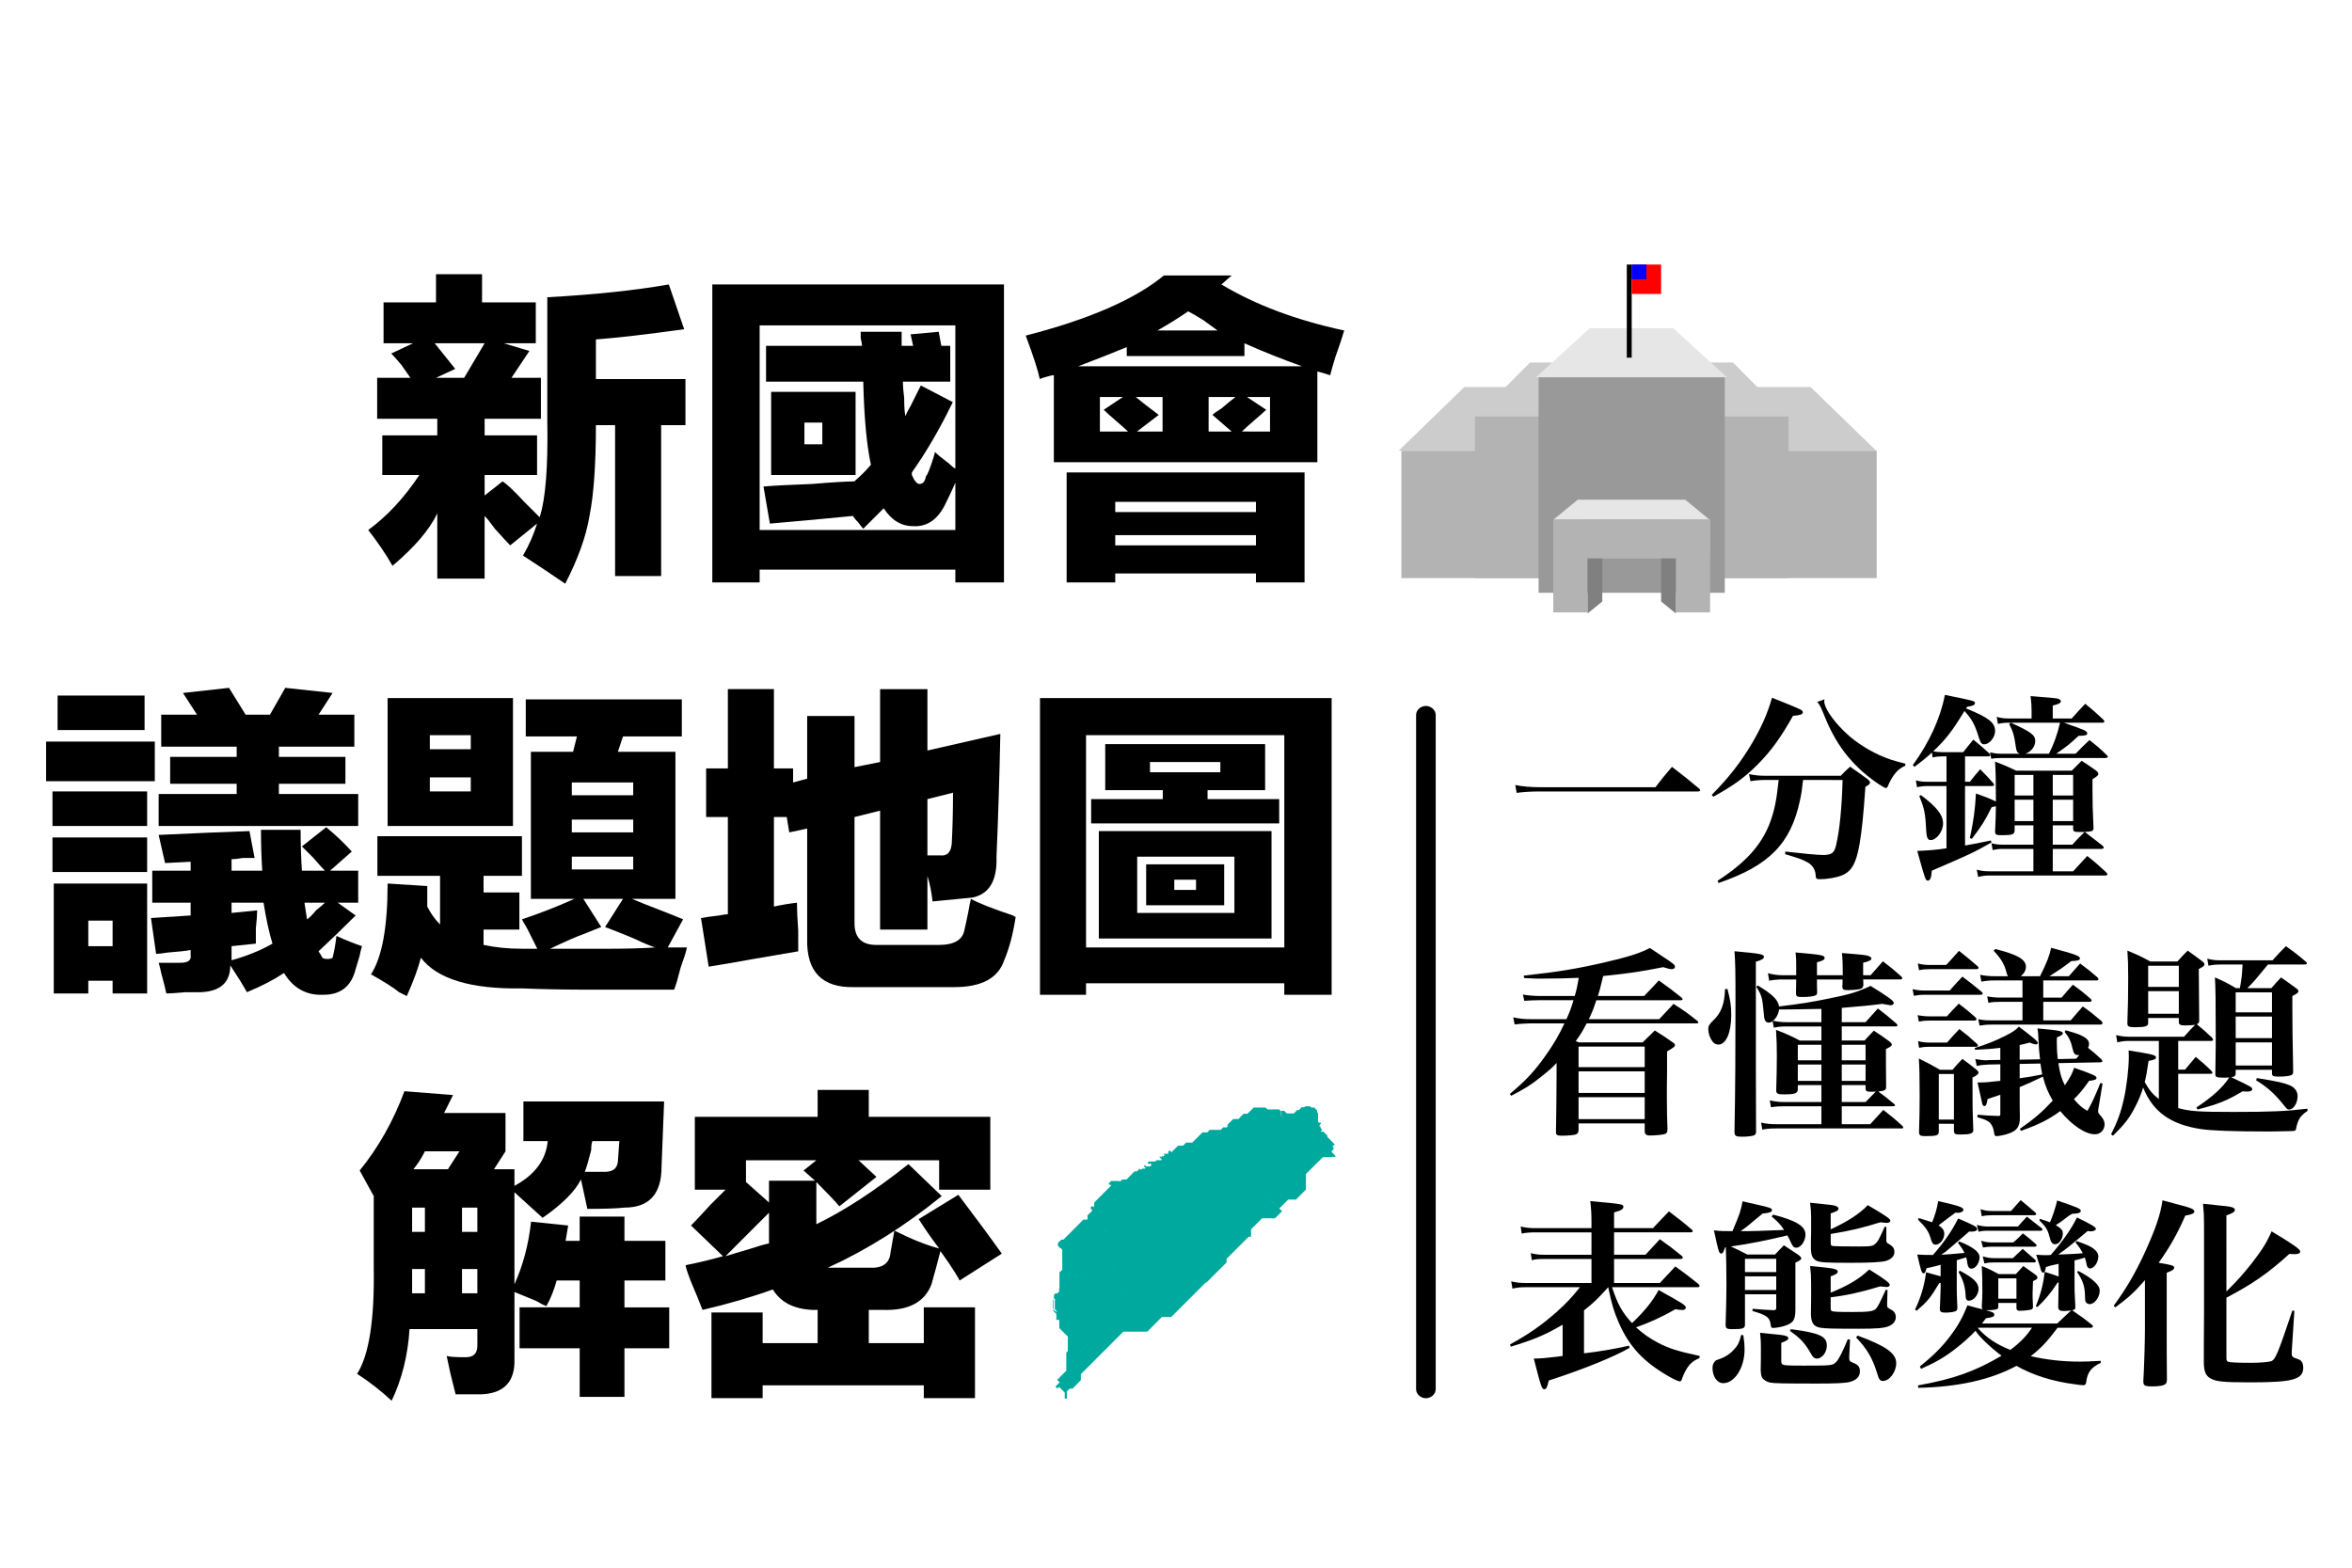 <?xml version="1.0" encoding="utf-8"?>
<!-- Generator: Adobe Illustrator 17.0.0, SVG Export Plug-In . SVG Version: 6.00 Build 0)  -->
<!DOCTYPE svg PUBLIC "-//W3C//DTD SVG 1.1//EN" "http://www.w3.org/Graphics/SVG/1.1/DTD/svg11.dtd">
<svg version="1.1" id="Layer_1" xmlns="http://www.w3.org/2000/svg" xmlns:xlink="http://www.w3.org/1999/xlink" x="0px" y="0px"
	 width="480px" height="320px" viewBox="0 0 480 320" enable-background="new 0 0 480 320" xml:space="preserve">
<g>
	<path d="M136.494,58.063l3.133,9.137c-7.485,1.044-13.489,1.742-18.013,2.088v8.093h18.274v9.398h-4.96v30.804h-9.398V86.778
		h-3.916c0,8.007-0.437,14.187-1.306,18.535c-0.697,4.177-2.349,8.786-4.96,13.836c-2.786-1.917-5.657-3.83-8.615-5.743
		c1.216-2.088,2.174-4.263,2.872-6.526l-5.483,4.438c-0.522-0.522-1.566-1.652-3.132-3.393c-0.873-1.216-1.566-2.088-2.088-2.611
		v12.792h-9.659v-13.314c-1.566,3.308-4.613,6.873-9.137,10.703c-1.395-2.439-3.047-4.87-4.96-7.309
		c3.826-2.782,7.309-6.526,10.442-11.226h-7.571v-8.093h11.226v-3.393h-12.27v-8.354h6.788c-0.351-0.522-0.959-1.391-1.828-2.611
		c-0.873-1.044-1.566-1.827-2.088-2.349l4.437-2.088h-6.004v-8.354h10.703v-5.743h9.398v5.743h10.964v8.354h-6.526l5.221,1.566
		l-3.655,5.482h6.004v8.354H98.903v3.393h10.703v8.093H98.903v4.177l3.655-2.872c0.869,0.522,2.35,1.917,4.438,4.177
		c1.566,1.567,2.611,2.611,3.132,3.133c1.216-3.655,1.738-10.267,1.567-19.84V60.673C121.263,60.151,129.532,59.282,136.494,58.063z
		 M92.898,75.292l-3.916,1.827h5.743l4.177-7.048H88.722L92.898,75.292z"/>
	<path d="M145.37,118.888V58.063h59.52v60.825h-9.921v-2.61h-39.941v2.61H145.37z M187.922,78.686l6.526,3.394
		c-2.611,5.396-5.397,10.18-8.354,14.357v0.522c0.522,1.219,1.044,1.827,1.566,1.827c0.694,0,1.13-0.522,1.305-1.566
		c0.347-0.347,0.869-1.652,1.567-3.916c0.171-0.522,0.261-0.869,0.261-1.045c0.522,0.522,1.476,1.306,2.871,2.35
		c0.522,0.522,0.955,0.873,1.305,1.045V66.416h-39.941v41.769h39.941v-9.659c-0.522,1.22-1.134,2.525-1.827,3.916
		c-1.566,3.484-3.83,5.136-6.787,4.96c-2.439,0-4.438-1.216-6.004-3.655c-1.395,1.395-2.786,2.786-4.177,4.177
		c-0.175-0.171-0.522-0.608-1.045-1.306c-0.522-0.522-0.873-0.954-1.044-1.305c-5.221,0.522-10.879,1.044-16.969,1.566l-1.305-7.57
		c1.913-0.171,5.221-0.347,9.92-0.522c4.177-0.347,7.049-0.522,8.615-0.522c1.215-1.044,2.35-2.174,3.394-3.393
		c-0.873-4.001-1.395-9.659-1.566-16.968h-19.84v-7.31h19.579c0-0.347-0.09-0.868-0.261-1.566c0-0.694,0-1.13,0-1.305h8.354
		c0,0.873,0,1.827,0,2.871h2.35l-0.522-2.35l5.743-0.522l0.522,2.871h1.827v7.31h-9.659c0,0.873,0.086,2.003,0.261,3.393
		c0,1.742,0.086,2.961,0.261,3.655c0.171-0.522,0.522-1.215,1.044-2.088C186.702,81.125,187.399,79.73,187.922,78.686z
		 M157.378,79.991h17.23v16.968h-17.23V79.991z M167.821,86.256h-3.655v4.438h3.655V86.256z"/>
	<path d="M251.357,56.235l-2.088,1.828c6.958,4.176,15.312,7.309,25.061,9.398c-0.35,1.219-0.958,3.047-1.827,5.482
		c-0.522,1.742-0.873,2.962-1.044,3.655c-1.045-0.347-1.917-0.607-2.611-0.783v18.534h-53.777V76.597
		c-0.351,0-0.783,0.09-1.306,0.261c-0.697,0.175-1.219,0.351-1.566,0.522c-0.351-1.737-1.305-4.699-2.871-8.876
		c12.877-3.304,22.275-7.395,28.194-12.27H251.357z M217.681,118.888V96.437h48.556v22.451h-9.92v-1.827h-28.715v1.827H217.681z
		 M253.967,72.681H229.95v-1.827c-2.961,1.22-6.265,2.525-9.92,3.916h45.685c-4.352-1.566-8.268-3.132-11.748-4.699V72.681z
		 M224.468,81.035v7.049h5.743c-0.351-0.347-1.134-1.045-2.35-2.088c-1.219-1.045-2.088-1.827-2.61-2.35l3.916-2.611H224.468z
		 M227.601,102.441v2.088h28.715v-2.088H227.601z M227.601,109.229v2.088h28.715v-2.088H227.601z M236.477,84.69l-4.438,3.394h5.221
		v-7.049h-5.483C232.822,81.908,234.388,83.124,236.477,84.69z M248.485,67.461c-0.698-0.522-1.656-1.216-2.871-2.088
		c-1.395-0.869-2.439-1.476-3.133-1.827c-1.742,1.219-3.83,2.524-6.265,3.916H248.485z M247.441,84.69
		c0.346-0.347,0.954-0.783,1.827-1.305c1.215-1.045,2.174-1.827,2.871-2.35h-5.482v7.049h4.699L247.441,84.69z M259.189,88.084
		v-7.049h-4.699l3.916,2.611c-0.351,0.351-1.134,1.044-2.35,2.088c-1.219,1.044-2.088,1.827-2.61,2.35H259.189z"/>
</g>
<g>
	<path d="M9.405,151.369h22.189v8.093H9.405V151.369z M10.71,161.55h19.318v7.048H10.71V161.55z M10.71,170.948h19.318v7.049H10.71
		V170.948z M10.972,202.796v-22.45h19.057v22.45H22.98v-2.61h-4.96v2.61H10.972z M11.754,141.971h17.751v7.048H11.754V141.971z
		 M18.02,187.916v5.221h4.96v-5.221H18.02z M32.378,170.425c7.309-0.346,13.485-0.607,18.535-0.783l1.044,5.482
		c-0.522,0-1.305,0-2.35,0c-1.044,0.176-1.827,0.262-2.35,0.262v2.348h6.265c-0.175-2.61-0.261-5.392-0.261-8.353h8.092
		c0,2.962,0.086,5.743,0.261,8.353h4.699c-0.522-0.521-1.305-1.391-2.35-2.61c-1.044-1.045-1.827-1.827-2.35-2.35l4.96-3.916
		c1.913,1.566,3.655,3.223,5.221,4.96l-4.438,3.915h5.744v6.526h-4.177l3.655,2.611c-2.786,2.785-5.311,5.22-7.57,7.309
		c0.347,0.522,0.607,0.959,0.783,1.305c0.171,0.171,0.522,0.261,1.045,0.261c0.522,0,0.868-0.089,1.044-0.261
		c0.347-1.391,0.608-2.872,0.783-4.437c1.913,0.872,3.655,1.566,5.221,2.088c-0.175,0.522-0.35,1.219-0.522,2.089
		c-0.351,1.215-0.612,2.088-0.783,2.61c-0.873,3.48-3.047,5.221-6.526,5.221c-3.483,0.171-6.18-1.306-8.093-4.439
		c-2.088,1.391-4.613,2.697-7.57,3.916c-0.873-1.567-2.003-3.394-3.393-5.482c0,3.479-2.003,5.306-6.004,5.482
		c-0.522,0-1.567,0-3.133,0c-1.917,0.171-3.222,0.261-3.916,0.261c-0.175-0.873-0.522-2.264-1.044-4.177
		c-0.175-0.873-0.351-1.566-0.522-2.088c1.737,0,3.218,0,4.438,0c1.566,0,2.26-0.522,2.088-1.567v-1.045
		c-0.873,0.176-2.439,0.351-4.699,0.522c-1.044,0.176-1.827,0.262-2.35,0.262l-1.044-7.309l8.093-0.522v-2.611h-7.832v-6.526h7.832
		v-1.827l-5.221,0.262L32.378,170.425z M34.727,154.501h13.575v-2.088H32.9v-6.526h7.309l-2.872-4.438l9.398-1.045l3.393,5.483h4.96
		l3.132-5.483l9.659,1.045l-2.871,4.438h7.309v6.526H56.917v2.088h13.575v5.483H56.917v2.088h16.185v6.526H32.378v-6.526h15.924
		v-2.088H34.727V154.501z M55.611,192.615c-0.697-2.259-1.305-5.045-1.827-8.354h-6.526v2.089l5.221-0.522
		c0,0.873-0.09,2.088-0.261,3.655c0,1.395,0,2.439,0,3.132l-4.96,0.522v2.61v0.262C50.39,195.14,53.172,194.01,55.611,192.615z
		 M62.137,184.261l0.522,3.394c0.522-0.346,1.13-0.954,1.827-1.827c0.869-0.694,1.476-1.216,1.827-1.567H62.137z"/>
	<path d="M106.516,178.779h-7.832v3.394h7.31v7.57h-7.31v3.134c2.435,0.522,5.046,0.783,7.832,0.783h3.133
		c-0.522-1.045-1.22-2.435-2.088-4.177c-0.522-0.868-0.873-1.476-1.045-1.827c3.655-1.216,7.22-2.61,10.703-4.177h-8.876v-30.021
		h8.615l0.783-3.133H107.3v-7.57h31.848v7.57H127.14l-1.044,3.133h11.747v30.021h-8.876c1.216,0.522,2.957,1.219,5.221,2.088
		c2.26,0.873,4.002,1.567,5.221,2.089l-3.133,5.744c1.391,0,2.696,0,3.916,0c-0.175,0.872-0.612,2.259-1.306,4.176
		c-0.522,2.089-0.958,3.565-1.305,4.439c-7.139,0-12.882,0-17.23,0c-4.874,0-9.488-0.09-13.836-0.262
		c-10.442,0.171-17.319-1.917-20.623-6.265c-0.522,2.088-1.481,4.699-2.872,7.832c-0.351-0.175-0.873-0.437-1.566-0.783
		c-1.045-0.873-2.962-2.089-5.743-3.655c2.26-3.48,3.393-9.659,3.393-18.535l8.093,0.522c0,1.566,0,2.961,0,4.177
		c0.694,1.394,1.566,2.61,2.611,3.655v-9.921H77.018v-8.093h29.499V178.779z M79.106,168.598v-26.105h25.583v26.105H79.106z
		 M87.721,150.064v2.871h8.353v-2.871H87.721z M87.721,161.55h8.353v-2.872h-8.353V161.55z M122.702,189.222
		c-0.873,0.35-2.178,0.872-3.916,1.566c-1.044,0.351-3.222,1.305-6.526,2.872c5.221,0,9.308,0,12.27,0
		c3.304,0,6.351-0.086,9.137-0.261c-0.522-0.171-1.395-0.522-2.611-1.045c-1.395-0.694-3.916-1.738-7.57-3.132l3.655-5.744h-8.093
		L122.702,189.222z M129.228,159.723h-12.531v2.611h12.531V159.723z M116.698,167.293v2.611h12.531v-2.611H116.698z
		 M116.698,177.474h12.531v-2.61h-12.531V177.474z"/>
	<path d="M144.108,166.771v-9.92h4.438v-16.185h9.398v16.185h3.916v2.872l2.872-0.783v-12.791h9.659v10.442l5.221-1.044v-14.88
		h9.659v12.531l14.88-3.393c-0.175,8.704-0.437,17.058-0.783,25.061c0.171,4.874-1.481,7.66-4.96,8.354
		c-1.742,0.175-4.438,0.435-8.093,0.783c-0.175-1.738-0.522-3.48-1.045-5.221v10.964h-9.659v-24.277l-5.221,1.305v21.667
		c0,2.961,1.476,4.439,4.438,4.439h12.791c3.133,0,4.87-1.045,5.221-3.134c0.171-0.692,0.432-1.913,0.783-3.655
		c0.171-1.043,0.347-1.913,0.522-2.61c1.566,0.873,4.438,2.002,8.615,3.394c0.171,0.175,0.347,0.261,0.522,0.261
		c-0.522,3.483-1.305,6.441-2.349,8.876c-1.22,3.655-4.613,5.482-10.181,5.482H174.39c-6.616,0.171-9.834-3.132-9.659-9.921v-22.45
		l-3.655,0.783l-0.522-3.133h-2.611v18.274c1.566-0.347,3.132-0.608,4.699-0.784c0,1.395,0.086,3.308,0.261,5.744
		c0,1.917,0,3.308,0,4.177c-2.088,0.351-5.135,0.873-9.137,1.566c-3.83,0.694-6.877,1.216-9.137,1.567l-1.567-9.919
		c0.869-0.171,2.088-0.347,3.655-0.522c0.868-0.171,1.476-0.262,1.827-0.262v-19.84H144.108z M194.491,161.811l-5.221,1.305v11.486
		h2.611c1.391,0.176,2.174-0.608,2.35-2.348C194.401,169.12,194.491,165.641,194.491,161.811z"/>
	<path d="M212.242,203.058v-60.565h59.52v60.565h-9.659v-2.35h-40.463v2.35H212.242z M221.641,150.064v43.335h40.463v-43.335
		H221.641z M222.685,163.116h14.619v-1.827h-11.747v-9.398h32.631v9.398H246.44v1.827h14.619v4.96h-38.375V163.116z
		 M259.493,169.643v21.928h-35.242v-21.928H259.493z M232.082,174.864v11.486h19.84v-11.486H232.082z M233.91,176.43h15.924v8.354
		H233.91V176.43z M234.693,155.546v2.088h14.358v-2.088H234.693z M239.653,179.562v2.089h4.437v-2.089H239.653z"/>
</g>
<g>
	<path d="M136.578,275.214h-9.137v9.919h-9.137v-9.919h-12.27v-8.354h12.27v-5.482h-4.699c-0.522,1.917-1.219,3.655-2.088,5.22
		c-0.522-0.171-1.219-0.522-2.088-1.043c-0.873-0.347-2.35-0.955-4.438-1.827v13.574c0.171,4.699-2.088,7.134-6.787,7.309
		c-1.219,0-2.962,0-5.221,0c-0.175-0.697-0.522-2.088-1.044-4.177c-0.351-1.566-0.612-2.781-0.783-3.655
		c0.522,0.176,1.827,0.262,3.916,0.262c1.567,0,2.35-0.784,2.35-2.35v-3.394H83.584c-0.351,5.396-1.566,10.267-3.655,14.618
		c-2.264-2.088-4.613-3.915-7.049-5.482c2.435-3.826,3.565-11.05,3.394-21.667v-14.618l-2.872-5.221
		c3.826-4.699,6.873-10.091,9.137-16.185l9.92,0.784l-1.827,3.655h12.53v7.832l-2.349,3.655h4.176v3.393
		c4.177-2.259,6.437-5.306,6.788-9.137h-4.96v-8.092h28.715l-0.522,13.313c0,5.571-2.525,8.354-7.571,8.354
		c-1.566,0.175-4.091,0.261-7.57,0.261l-1.305-6.004c-1.22,2.44-3.83,5.05-7.832,7.831l-5.744-5.22v18.795
		c1.738-3.826,2.872-8.093,3.394-12.791l7.57,0.783l-0.522,3.132h2.872v-4.96h9.137v4.96h8.354v8.093h-8.354v5.482h9.137V275.214z
		 M84.106,246.498v4.96h2.611v-4.96H84.106z M84.106,259.029c0,1.742,0,3.393,0,4.96h2.611v-4.96H84.106z M86.717,235.012
		c-0.698,1.394-1.481,2.61-2.35,3.655h7.048l2.35-3.655H86.717z M97.42,246.498h-3.132v4.96h3.132V246.498z M94.287,259.029v4.96
		h3.132v-4.96H94.287z M120.915,232.923c-0.175,0.351-0.261,0.959-0.261,1.827c-0.522,2.089-0.959,3.569-1.306,4.439h4.177
		c1.737,0,2.611-0.87,2.611-2.611l0.261-3.655H120.915z"/>
	<path d="M166.86,222.481h10.442v5.482h24.8v14.88H191.66v-6.004h-16.446l3.655,3.393l-7.57,6.004
		c-0.873-1.043-2.439-2.696-4.699-4.96v8.614c5.743-2.781,12.008-6.873,18.796-12.269l6.787,6.526
		c-7.485,6.093-15.231,10.964-23.233,14.618c0.522,0,1.044,0,1.566,0h6.788c2.781,0.176,4.263-0.868,4.438-3.132l0.783-4.437
		c3.479,1.742,6.526,2.961,9.137,3.655c-1.567-2.089-2.962-4.088-4.177-6.004l8.093-4.961c3.304,4.353,6.265,8.354,8.875,12.008
		l-8.614,5.483c-0.351-0.694-1.045-1.827-2.088-3.394c-0.873-1.216-1.481-2.089-1.828-2.61c-0.522,2.088-1.134,4.352-1.827,6.787
		c-1.395,3.655-4.699,5.396-9.92,5.221h-2.871v6.787h11.225v-7.309h10.442v18.535h-10.442v-2.611h-32.892v2.611h-10.442v-17.492
		h10.442v6.266h11.225v-6.787h-1.045c-3.83-0.171-6.526-1.567-8.092-4.177c-4.352,1.566-9.137,2.961-14.358,4.177
		c-0.522-1.392-1.306-3.305-2.35-5.744c-0.873-2.259-1.22-3.394-1.045-3.394c2.611-0.521,5.132-1.129,7.571-1.827l-6.526-6.265
		c0.868-0.868,2.174-2.26,3.916-4.177c1.391-1.391,2.435-2.435,3.132-3.132h-6.265v-14.88h25.061V222.481z M148.064,256.417
		c1.216-0.346,2.957-0.868,5.221-1.566c1.566-0.522,2.781-0.87,3.655-1.045v-6.265C153.807,250.675,150.846,253.636,148.064,256.417
		z M163.988,238.927l2.611-2.088h-14.358v4.437l4.699,4.177v-4.437h9.398L163.988,238.927z"/>
</g>
<g>
	<path d="M309.238,160.238c1.4,0.288,3.129,0.453,5.186,0.453h23.417c1.399-1.811,1.852-2.387,3.375-4.157
		c2.469,1.893,3.21,2.47,5.556,4.445c0.164,0.164,0.206,0.247,0.206,0.329c0,0.165-0.164,0.247-0.494,0.247h-32.06
		c-1.893,0-3.415,0.083-4.897,0.288L309.238,160.238z"/>
	<path d="M349.332,162.255c3.457-3.498,5.885-6.585,8.272-10.618c1.934-3.333,3.087-5.926,4.034-9.219
		c3.333,1.317,5.72,2.305,6.09,2.593c0.083,0.082,0.206,0.247,0.206,0.371c0,0.411-0.534,0.617-2.016,0.741
		c-2.634,4.65-4.485,7.161-7.243,9.959c-2.593,2.593-4.898,4.28-9.013,6.544L349.332,162.255z M367.975,159.21
		c-0.288,2.469-0.33,2.757-0.617,4.074c-1.852,8.889-6.297,13.417-16.627,16.956l-0.206-0.453c5.639-3.663,8.807-7.12,10.577-11.564
		c0.987-2.552,1.441-4.692,1.893-9.013h-2.88c-0.947,0-1.934,0.082-2.881,0.247l-0.288-1.441c1.235,0.247,2.099,0.33,3.128,0.33
		h15.598c0.823-0.864,1.071-1.111,1.893-1.852c1.606,1.111,2.058,1.441,3.581,2.552c0.33,0.288,0.494,0.494,0.494,0.7
		c0,0.247-0.206,0.453-0.947,0.864c-0.452,6.379-0.699,8.642-1.193,11.688c-0.7,3.951-1.605,5.556-3.58,6.379
		c-1.111,0.453-2.923,0.782-4.528,0.782c-0.74,0-0.823-0.082-0.864-0.946c-0.082-1.029-0.659-1.934-1.605-2.47
		c-1.029-0.576-1.811-0.864-4.61-1.687l0.042-0.535c3.128,0.37,6.585,0.7,7.696,0.7c1.769,0,2.304-0.412,2.674-2.058
		c0.741-3.21,1.153-7.613,1.317-13.251H367.975z M372.337,142.748c-0.042,0.247-0.042,0.37-0.042,0.411
		c0,1.194,1.523,3.581,3.787,5.844c2.016,2.058,4.568,3.786,7.49,5.144c1.687,0.741,2.758,1.112,5.268,1.729v0.412
		c-1.111,0.535-1.563,0.905-2.346,1.934c-0.452,0.658-0.864,1.399-1.152,2.099c-0.124,0.37-0.289,0.535-0.453,0.535
		c-0.37,0-2.304-1.276-3.951-2.634c-4.115-3.416-6.749-7.243-8.931-12.882c-0.452-1.111-0.7-1.564-1.152-2.058L372.337,142.748z"/>
	<path d="M394.282,153.613c-1.359,1.235-2.016,1.729-3.581,2.922l-0.33-0.37c3.375-4.609,5.639-9.589,6.544-14.322
		c6.091,1.235,6.132,1.235,6.132,1.688c0,0.371-0.412,0.576-1.605,0.741l-0.206,0.329c4.568,1.852,5.927,2.881,5.927,4.609
		c0,1.317-1.153,2.716-2.223,2.716c-0.576,0-0.74-0.247-1.275-1.934c-0.658-2.14-1.399-3.416-2.758-4.857
		c-2.552,4.198-3.785,5.762-6.379,8.231c0.453,0.082,1.153,0.165,1.729,0.165h4.404c0.864-1.111,1.152-1.441,2.057-2.552
		c1.482,1.194,1.894,1.564,3.251,2.799c0.165,0.165,0.206,0.288,0.206,0.37c0,0.165-0.164,0.247-0.452,0.247h-4.692v5.185h0.987
		c0.905-1.152,1.153-1.482,2.1-2.551c1.193,1.193,1.563,1.564,2.674,2.84c0.124,0.164,0.165,0.247,0.165,0.329
		c0,0.165-0.165,0.247-0.371,0.247h-5.556v12.14c1.852-0.328,2.798-0.494,5.268-1.029l0.124,0.412
		c-3.457,1.976-4.527,2.47-12.182,5.762c-0.082,1.441-0.33,2.018-0.782,2.018c-0.494,0-0.494,0-2.182-6.051
		c2.634-0.124,3.663-0.206,5.967-0.534v-12.717h-3.868c-0.741,0-1.482,0.083-2.14,0.247l-0.247-1.399
		c0.823,0.206,1.359,0.288,2.388,0.288h3.868v-5.185h-1.028c-0.577,0-1.276,0.082-1.812,0.206L394.282,153.613z M392.018,162.296
		c3.293,2.469,4.527,4.074,4.527,5.803c0,1.605-1.317,3.374-2.551,3.374c-0.535,0-0.783-0.453-0.865-1.564
		c-0.206-3.992-0.37-4.773-1.441-7.407L392.018,162.296z M422.801,157.317c0.865-0.864,0.865-0.864,2.016-2.016
		c1.317,0.823,1.688,1.111,2.881,1.934c0.37,0.288,0.535,0.494,0.535,0.7c0,0.329-0.247,0.535-1.194,1.111c0,1.07,0,1.77,0,2.428
		c0,2.14,0.042,4.074,0.206,7.49c0,0.658-0.123,0.741-1.769,0.864c1.851,1.399,3.046,2.345,3.621,2.799
		c0.164,0.164,0.247,0.288,0.247,0.37c0,0.165-0.206,0.288-0.495,0.288h-9.918v4.568h4.157l2.881-3.128
		c1.811,1.441,2.304,1.893,3.869,3.333c0.164,0.165,0.246,0.288,0.246,0.412c0,0.124-0.164,0.247-0.412,0.247h-23.787
		c-0.741,0-1.317,0.082-2.181,0.288l-0.288-1.481c0.946,0.246,1.563,0.328,2.51,0.328h9.053v-4.568h-6.255
		c-0.823,0-1.441,0.083-2.058,0.247l-0.246-1.399c0.782,0.206,1.441,0.288,2.304,0.288h6.255v-3.951h-3.827v0.987
		c0,0.864-0.412,1.029-2.634,1.029c-1.153,0-1.357-0.124-1.357-0.782c0.123-2.428,0.123-2.922,0.164-5.144
		c-0.37,0.123-0.494,0.123-0.865,0.206c-1.357,2.757-2.016,3.786-4.033,6.461l-0.412-0.164c0.783-3.704,1.071-5.885,1.235-9.096
		c2.304,0.823,3.004,1.111,4.075,1.646c0-4.321-0.042-5.926-0.164-8.149c1.933,0.741,2.51,0.988,4.321,1.852H422.801z
		 M423.583,153.859c1.235-1.276,1.606-1.646,2.84-2.799c1.564,1.235,2.058,1.646,3.457,3.004c0.206,0.165,0.288,0.288,0.288,0.412
		c0,0.124-0.206,0.247-0.494,0.247h-21.071c-1.07,0-1.563,0.041-2.222,0.165l-0.246-1.317c0.864,0.206,1.399,0.288,2.428,0.288
		h3.621c-0.535-0.247-0.659-0.494-0.782-1.358c-0.33-2.346-0.577-3.21-1.359-4.691l0.33-0.288h-0.453
		c-0.782,0-1.563,0.083-2.181,0.247l-0.247-1.44c0.865,0.247,1.564,0.329,2.428,0.329h4.692v-1.605c0-0.946-0.042-1.605-0.206-2.963
		c4.856,0.37,5.186,0.411,5.721,0.576c0.288,0.124,0.452,0.288,0.452,0.494c0,0.33-0.452,0.576-1.646,0.864v2.634h3.869
		c1.193-1.317,1.523-1.729,2.758-3.004c1.646,1.358,2.14,1.77,3.703,3.251c0.124,0.164,0.206,0.288,0.206,0.37
		c0,0.165-0.164,0.247-0.452,0.247h-7.82c4.28,1.482,4.774,1.688,4.774,2.181c0,0.371-0.412,0.494-1.77,0.494
		c-1.811,1.688-2.469,2.223-4.568,3.663H423.583z M418.151,153.859c0.947-1.893,1.687-3.827,2.264-6.338h-10.042
		c4.157,1.893,4.98,2.511,4.98,3.745c0,1.111-0.823,2.181-2.016,2.593H418.151z M414.982,158.181h-3.827v4.198h3.827V158.181z
		 M414.982,163.243h-3.827v4.362h3.827V163.243z M423.089,158.181h-4.157v4.198h4.157V158.181z M423.089,163.243h-4.157v4.362h4.157
		V163.243z M422.925,172.42c1.111-1.235,1.317-1.441,2.51-2.593c-0.535,0-0.823,0-1.111,0c-1.029,0-1.193-0.082-1.235-0.658v-0.7
		h-4.157v3.951H422.925z"/>
</g>
<g>
	<path d="M346.807,277.234c-1.481,0.616-2.182,1.317-3.004,2.922c-0.206,0.452-0.412,0.905-0.577,1.399
		c-0.082,0.288-0.206,0.412-0.412,0.412c-0.328,0-1.317-0.453-2.634-1.235c-4.856-2.84-7.778-6.009-9.836-10.783
		c-0.946-2.181-1.399-3.621-2.139-7.201c-2.182,2.428-2.963,3.168-4.939,4.732v8.765c3.128-0.37,5.885-0.823,9.178-1.563
		l0.123,0.452c-3.25,1.852-9.177,4.28-16.503,6.668c-0.288,1.357-0.494,1.769-0.905,1.769c-0.494,0-0.658-0.453-2.14-6.255
		c1.646-0.042,2.223-0.082,4.652-0.371c0.37-0.04,0.37-0.04,1.234-0.164v-6.379c-3.58,2.099-5.885,3.046-10.576,4.486l-0.165-0.453
		c4.075-2.263,6.338-3.869,9.508-6.625c2.057-1.852,3.004-2.881,4.773-5.062h-11.152c-1.029,0-1.812,0.082-2.634,0.288l-0.247-1.482
		c0.947,0.247,1.811,0.33,2.84,0.33h13.539v-4.898h-9.753c-1.029,0-1.606,0.042-2.428,0.247l-0.206-1.441
		c0.905,0.247,1.687,0.33,2.634,0.33h9.753v-4.568h-11.565c-1.111,0-1.893,0.082-2.674,0.247l-0.206-1.441
		c1.069,0.246,1.811,0.33,2.88,0.33h11.565v-1.071c0-1.729-0.04-2.552-0.246-4.445c6.749,0.617,6.749,0.617,6.749,1.193
		c0,0.453-0.494,0.741-1.893,1.111v3.211h7.942c1.4-1.482,1.852-1.976,3.251-3.417c2.058,1.564,2.676,2.016,4.61,3.663
		c0.164,0.165,0.246,0.247,0.246,0.371c0,0.164-0.164,0.246-0.452,0.246h-15.598v4.568h6.419c0.989-1.069,1.976-2.14,2.923-3.169
		c1.975,1.399,2.551,1.852,4.445,3.375c0.164,0.164,0.246,0.288,0.246,0.37c0,0.206-0.206,0.288-0.534,0.288h-13.499v4.898h9.342
		c1.399-1.481,1.811-1.934,3.168-3.375c2.1,1.523,2.758,2.018,4.692,3.581c0.164,0.206,0.247,0.288,0.247,0.412
		c0,0.164-0.165,0.247-0.412,0.247h-17.45c1.111,3.415,2.058,5.144,4.075,7.325c2.592-2.469,4.197-4.445,5.432-6.749
		c4.898,2.716,5.556,3.128,5.556,3.581c0,0.288-0.288,0.494-0.7,0.494s-0.864-0.042-1.399-0.165
		c-2.922,1.646-5.35,2.758-8.066,3.705c1.399,1.275,2.798,2.263,4.445,3.128c2.263,1.193,4.157,1.769,8.56,2.716L346.807,277.234z"
		/>
	<path d="M355.788,272.542c0.206,1.441,0.246,2.14,0.246,2.922c0,3.705-2.016,6.873-4.362,6.873c-1.235,0-2.181-1.357-2.181-3.128
		c0-0.617,0.246-1.153,0.658-1.481c0.165-0.124,0.371-0.165,1.029-0.412c1.029-0.371,2.016-1.071,2.716-1.852
		c0.783-0.864,1.111-1.523,1.441-2.963L355.788,272.542z M352.043,254.64c-0.289,0.905-0.453,1.234-0.783,1.234
		c-0.206,0-0.37-0.164-0.494-0.534c-0.164-0.453-0.617-2.47-0.987-4.198c1.359,0.165,2.058,0.165,3.787,0.165
		c1.563-3.705,1.645-3.992,2.057-6.091c1.193,0.288,2.14,0.494,2.716,0.617c2.923,0.658,3.293,0.782,3.293,1.193
		c0,0.37-0.453,0.535-1.934,0.7c-3.292,2.758-3.292,2.758-4.486,3.581c2.47,0,3.951-0.042,8.89-0.247
		c-0.741-1.111-1.194-1.605-2.552-2.758l0.328-0.37c4.774,1.235,6.586,2.386,6.586,4.075c0,1.317-0.947,2.674-1.852,2.674
		c-0.535,0-0.741-0.206-1.277-1.399c-0.164-0.37-0.288-0.576-0.576-1.111c-4.28,1.029-7.49,1.687-11.523,2.264
		c1.152,0.534,1.729,0.782,3.374,1.645h5.639c0.782-0.822,1.029-1.111,1.811-1.893l3.046,2.016c0.37,0.33,0.494,0.453,0.494,0.617
		c0,0.288-0.288,0.535-1.193,0.905v4.198c0,3.333,0,3.333,0,5.432c0,2.182-0.494,2.798-2.51,3.375
		c-0.577,0.164-1.564,0.33-2.018,0.33c-0.37,0-0.452-0.124-0.494-0.535c-0.164-1.605-0.822-2.099-3.745-2.922l0.042-0.453
		c1.852,0.164,2.51,0.206,4.321,0.288c0.412-0.04,0.494-0.124,0.494-0.534v-2.717h-6.379v6.133c0,0.864-0.37,0.987-2.674,0.987
		c-1.071,0-1.277-0.164-1.277-0.947c0.124-3.951,0.165-5.844,0.165-8.148c0-2.963-0.042-6.009-0.124-7.614L352.043,254.64z
		 M362.495,256.944h-6.379v2.716h6.379V256.944z M362.495,260.525h-6.379v2.798h6.379V260.525z M359.368,274.846
		c0-0.946-0.04-1.563-0.164-2.798c4.65,0.452,4.856,0.494,5.268,0.658c0.33,0.082,0.494,0.247,0.494,0.453
		c0,0.288-0.33,0.535-1.441,0.946v3.54c0,0.576,0.042,0.74,0.247,0.864c0.412,0.206,0.864,0.247,4.527,0.247
		c5.515,0,5.762-0.042,6.421-0.741c0.494-0.453,1.275-1.976,2.386-4.65l0.453,0.082l-0.165,3.457c0,0.082,0,0.206,0,0.246
		c0,0.577,0.124,0.783,0.699,0.989c1.111,0.412,1.482,0.864,1.482,1.769c0,1.111-0.7,1.811-2.099,2.182
		c-0.989,0.246-2.881,0.328-6.585,0.328c-7.162,0-8.684-0.04-9.672-0.206c-0.741-0.164-1.359-0.576-1.646-1.069
		c-0.124-0.288-0.206-0.741-0.246-1.359c0.04-2.222,0.04-2.222,0.04-2.551V274.846z M365.459,271.307
		c5.885,0.782,7.366,1.441,7.366,3.375c0,1.357-0.987,2.634-2.016,2.634c-0.494,0-0.864-0.288-1.193-0.947
		c-1.317-2.264-2.14-3.169-4.321-4.692L365.459,271.307z M373.608,250.935c3.498-1.605,5.885-3.169,7.572-4.938
		c3.663,2.14,4.609,2.798,4.609,3.169c0,0.246-0.288,0.452-0.7,0.452c-0.123,0-0.699-0.04-1.357-0.124
		c-3.499,1.111-6.255,1.77-10.124,2.388v1.563c0,0.741,0.04,0.823,0.534,0.905c0.247,0.042,2.306,0.083,5.268,0.083
		c2.428,0,2.84-0.083,3.335-0.577c0.576-0.576,0.576-0.576,1.893-3.457l0.33,0.042v2.388c-0.042,0.7,0.04,0.864,0.534,1.111
		c0.823,0.452,1.111,0.905,1.111,1.645c0,0.783-0.617,1.441-1.645,1.77c-0.947,0.288-3.129,0.412-7.244,0.412
		c-5.144,0-6.255-0.082-6.996-0.412c-0.823-0.412-1.111-1.071-1.152-2.47c0-0.7,0-1.235,0-1.605c0.04-0.947,0.04-1.687,0.04-1.811
		v-2.881c0-1.07-0.04-1.729-0.206-3.086c4.568,0.452,4.816,0.494,5.35,0.7c0.288,0.164,0.453,0.33,0.453,0.494
		c0,0.37-0.37,0.576-1.605,0.987V250.935z M373.608,263.859c3.58-1.441,5.967-2.881,7.86-4.734c3.128,1.934,4.198,2.758,4.198,3.128
		c0,0.289-0.247,0.453-0.659,0.453c-0.164,0-0.576-0.042-1.317-0.124c-3.785,1.153-6.831,1.852-10.082,2.222v1.934
		c0,0.576,0.04,0.782,0.206,0.865c0.288,0.164,1.439,0.206,4.157,0.206c3.415,0,4.239-0.124,4.815-0.617
		c0.412-0.371,0.782-1.111,2.058-3.91l0.37,0.042l-0.082,2.552c0,0.164,0,0.288,0,0.37c0,0.659,0,0.659,0.947,1.153
		c0.494,0.288,0.823,0.823,0.823,1.399c0,0.905-0.535,1.563-1.606,1.975c-0.946,0.33-2.386,0.453-5.926,0.453
		c-5.35,0-6.914-0.042-7.861-0.206c-1.399-0.247-1.893-0.987-1.933-2.798c0.04-2.758,0.04-2.758,0.04-3.169v-3.005
		c0-1.605-0.04-2.181-0.206-3.621c1.153,0.124,2.016,0.206,2.593,0.247c2.345,0.246,3.044,0.412,3.044,0.905
		c0,0.33-0.37,0.576-1.439,0.947V263.859z M379.122,272.624c5.803,2.14,7.861,3.621,7.861,5.638c0,1.77-1.359,3.622-2.716,3.622
		c-0.535,0-0.823-0.288-1.112-1.359c-0.987-3.251-2.057-5.104-4.361-7.532L379.122,272.624z"/>
	<path d="M399.338,262.542c0,1.234,0,1.645,0.124,4.403c0,0.288-0.082,0.453-0.165,0.576c-0.246,0.247-1.234,0.412-2.263,0.412
		c-0.865,0-1.111-0.164-1.153-0.7c0.042-0.494,0.082-1.893,0.165-4.321v-1.069l-0.289,0.082c-1.811,3.046-2.386,3.703-4.609,5.638
		l-0.33-0.247c1.193-2.469,1.893-4.856,2.264-7.613c2.428,0.658,2.428,0.658,2.963,0.823v-2.346c-1.111,0.288-1.482,0.412-2.881,0.7
		c-0.206,0.823-0.33,1.029-0.576,1.029c-0.412,0-0.535-0.412-1.317-3.828c1.399,0.083,1.851,0.083,3.21,0.083
		c2.304-2.634,3.869-4.898,5.144-7.45c3.499,1.523,3.869,1.729,3.869,2.14c0,0.33-0.37,0.535-0.987,0.535c0,0-0.082,0-0.124,0
		c-0.124,0-0.288,0-0.535,0c-0.37,0.37-1.605,1.399-3.663,3.168c-1.152,0.989-1.152,0.989-2.016,1.564
		c1.029-0.042,2.593-0.164,4.734-0.37c-0.33-0.7-0.535-1.029-1.317-2.058l0.246-0.288c2.799,1.111,4.157,2.14,4.157,3.21
		c0,1.193-0.823,2.346-1.646,2.346c-0.494,0-0.74-0.33-0.864-1.193c-0.042-0.371-0.082-0.617-0.206-1.111
		c-0.905,0.288-1.359,0.412-1.934,0.576V262.542z M391.6,248.631c2.018,0.658,2.018,0.658,2.717,0.864
		c0.534-1.275,1.028-2.922,1.234-4.321c4.24,0.947,5.145,1.275,5.145,1.77c0,0.328-0.494,0.617-1.111,0.617
		c-0.124,0-0.289,0-0.495-0.042c-0.7,0.494-1.028,0.741-1.399,1.029c-1.687,1.275-1.687,1.275-2.057,1.563
		c0.864,0.617,1.152,1.029,1.152,1.729c0,1.153-0.864,2.222-1.769,2.222c-0.494,0-0.741-0.328-1.029-1.357
		c-0.37-1.277-0.987-2.222-2.552-3.745L391.6,248.631z M391.436,282.79c7.326-1.317,11.565-2.84,17.038-6.051
		c-2.346-1.769-4.65-3.991-5.309-5.102c-1.029,1.111-2.469,2.428-4.075,3.663c-2.222,1.729-3.991,2.756-7.037,4.115l-0.247-0.494
		c2.881-2.304,4.486-3.951,6.215-6.215c1.605-2.14,2.552-3.869,3.499-6.255c1.523,0.412,2.057,0.576,3.128,0.823
		c-0.124-0.082-0.124-0.164-0.206-0.412c0.082-1.564,0.123-2.634,0.123-3.169c0-2.14-0.04-4.115-0.123-5.268
		c1.563,0.617,2.016,0.865,3.457,1.646h3.498c0.535-0.576,1.069-1.153,1.523-1.646c1.069,0.741,1.399,0.987,2.428,1.729
		c0.33,0.247,0.453,0.412,0.453,0.617c0,0.164-0.083,0.288-0.247,0.412c-0.082,0.042-0.082,0.042-0.412,0.206
		c-0.124,0.042-0.124,0.042-0.247,0.164c-0.04,1.153-0.082,2.016-0.082,2.428c0,0.659,0,1.111,0.082,2.676
		c0,0.37-0.082,0.535-0.288,0.617c-0.246,0.124-1.563,0.288-2.428,0.288c-0.452,0-0.658-0.164-0.658-0.535v-1.069h-3.705v0.823
		c-0.04,0.246-0.082,0.37-0.206,0.412c-0.328,0.164-1.111,0.246-2.016,0.246c-0.04,0-0.164,0-0.37,0
		c0.206,0.042,0.37,0.124,0.494,0.124c1.029,0.288,1.275,0.453,1.275,0.782c0,0.412-0.288,0.535-1.687,0.741
		c-0.37,0.494-0.494,0.659-0.823,1.07h15.351l2.84-2.674c-0.577,0.082-0.865,0.124-1.441,0.124c-0.823,0-1.071-0.124-1.193-0.7
		c0.04-1.606,0.082-3.828,0.082-4.774v-0.371l-0.206,0.042c-1.317,2.058-2.592,3.581-4.115,4.98l-0.33-0.124
		c0.946-2.346,1.523-4.486,1.811-7.038c1.729,0.535,2.222,0.701,2.84,0.947v-2.592c-1.441,0.288-1.687,0.37-2.593,0.658
		c-0.123,0.823-0.288,1.153-0.576,1.153c-0.164,0-0.37-0.247-0.494-0.7c-0.042-0.247-0.164-0.617-0.37-1.276
		c-0.165-0.37-0.288-0.905-0.535-1.687c0.823,0.042,1.153,0.082,1.729,0.082c0.412,0,0.658,0,1.235-0.04
		c2.51-2.881,4.197-5.309,5.35-7.655c3.128,1.523,3.869,1.976,3.869,2.346c0,0.247-0.494,0.494-1.071,0.494
		c-0.123,0-0.328-0.04-0.617-0.082c-3.703,3.128-4.321,3.621-6.008,4.815c3.128-0.123,3.991-0.164,5.02-0.288
		c-0.412-0.74-0.617-1.111-1.481-2.181l0.206-0.288c2.14,0.74,2.922,1.111,3.539,1.605c0.617,0.494,0.905,0.987,0.905,1.563
		c0,1.153-0.865,2.428-1.687,2.428c-0.412,0-0.659-0.328-0.783-1.193c-0.082-0.33-0.124-0.576-0.288-1.029
		c-0.741,0.247-1.07,0.33-2.099,0.577v4.938c0,1.111,0,1.275,0.164,4.527c0,0.535-0.082,0.576-0.658,0.699
		c1.934,1.359,2.346,1.605,4.073,3.005c0.124,0.123,0.165,0.206,0.165,0.288c0,0.164-0.165,0.288-0.412,0.288h-6.791
		c-2.058,2.758-3.375,4.157-5.474,5.803c3.251,0.74,6.503,1.111,10.042,1.111c1.07,0,2.181-0.042,4.239-0.165v0.412
		c-1.975,0.947-2.716,1.934-2.963,3.91c-0.082,0.494-0.206,0.658-0.617,0.658c-0.206,0-1.111-0.082-1.811-0.206
		c-4.527-0.576-8.56-1.893-11.811-3.745c-5.227,2.84-11.935,4.321-20.042,4.486L391.436,282.79z M399.955,259.372
		c2.881,1.523,3.827,2.47,3.827,3.745c0,1.193-0.987,2.386-1.975,2.386c-0.412,0-0.659-0.288-0.659-0.987
		c-0.082-1.893-0.494-3.251-1.441-4.856L399.955,259.372z M411.808,250.36c0.823-0.905,1.069-1.193,1.852-2.016
		c1.317,1.029,1.729,1.357,3.046,2.386c0.082,0.124,0.123,0.165,0.123,0.247c0,0.164-0.123,0.246-0.328,0.246h-10.741
		c-0.947,0-1.276,0.042-1.976,0.206l-0.33-1.399c0.947,0.247,1.4,0.33,2.346,0.33H411.808z M403.659,271.101
		c1.688,1.934,3.787,3.333,6.626,4.445c2.058-1.563,3.251-2.798,4.404-4.527h-10.947L403.659,271.101z M410.409,247.19
		c0.864-0.947,1.152-1.275,1.975-2.222c1.359,1.111,1.77,1.481,3.005,2.552c0.123,0.124,0.164,0.206,0.164,0.288
		c0,0.164-0.164,0.247-0.535,0.247h-8.477c-0.823,0-1.275,0.04-2.099,0.206l-0.247-1.441c0.865,0.288,1.441,0.37,2.222,0.37H410.409
		z M410.861,253.611c0.947-0.782,1.194-1.071,1.976-1.852c1.193,0.905,1.523,1.193,2.634,2.182c0.124,0.123,0.164,0.205,0.164,0.288
		c0,0.164-0.164,0.246-0.412,0.246h-8.683c-0.7,0-1.111,0.042-1.852,0.165l-0.37-1.359c0.905,0.247,1.441,0.33,2.222,0.33H410.861z
		 M412.795,254.928c1.111,0.946,1.441,1.235,2.51,2.181c0.124,0.165,0.165,0.247,0.165,0.33c0,0.164-0.124,0.247-0.288,0.247h-8.025
		c-0.905,0-1.359,0.04-2.182,0.206l-0.328-1.441c0.987,0.288,1.523,0.37,2.51,0.37h3.621L412.795,254.928z M407.815,260.936v4.157
		h3.705v-4.157H407.815z M416.294,248.795c1.317,0.412,1.523,0.494,2.057,0.7c0.495-1.028,1.071-2.756,1.482-4.445
		c4.28,1.441,4.815,1.688,4.815,2.1s-0.452,0.576-1.769,0.616c-0.577,0.33-0.7,0.412-1.441,0.989
		c-0.659,0.534-1.071,0.823-1.893,1.317c1.193,0.74,1.439,1.07,1.439,1.729c0,1.111-0.782,2.181-1.563,2.181
		c-0.576,0-0.905-0.412-1.153-1.523c-0.37-1.441-0.741-2.058-2.057-3.333L416.294,248.795z M424.114,259.413
		c2.962,1.564,4.403,2.881,4.403,4.034c0,1.357-1.069,2.756-2.058,2.756c-0.288,0-0.617-0.164-0.782-0.41
		c-0.124-0.206-0.124-0.33-0.164-1.071c0-2.016-0.412-3.333-1.605-5.062L424.114,259.413z"/>
	<path d="M431.365,266.533c2.593-3.539,4.362-6.585,6.256-10.659c2.304-5.02,3.333-8.066,3.703-10.864
		c1.359,0.37,2.386,0.658,3.046,0.823c2.634,0.658,3.457,0.987,3.457,1.439c0,0.412-0.453,0.617-1.852,0.865
		c-1.646,3.785-3.128,6.379-5.432,9.63c2.756,0.452,3.168,0.576,3.168,0.987c0,0.37-0.452,0.658-1.523,1.029v11.441
		c0,5.226,0,5.226,0.042,10.371c0,0.452-0.082,0.7-0.247,0.864c-0.37,0.37-1.317,0.535-2.674,0.535
		c-1.646,0-1.893-0.165-1.893-1.071c0.164-2.756,0.328-8.108,0.328-10.618v-10c-2.222,2.552-3.333,3.539-6.049,5.556
		L431.365,266.533z M454.37,263.611c2.14-2.099,3.539-3.663,5.309-5.926c2.016-2.634,2.962-4.116,3.909-6.339
		c4.527,2.716,5.844,3.663,5.844,4.116c0,0.328-0.37,0.534-0.987,0.534c-0.33,0-0.782,0-1.235-0.04
		c-4.403,3.991-7.572,6.173-12.84,8.93v12.142c0,0.617,0.042,0.782,0.288,0.905c0.33,0.164,1.894,0.246,4.734,0.246
		c1.811,0,3.662-0.164,4.115-0.33c0.864-0.328,1.359-1.522,4.321-10.33l0.412,0.042l-0.534,8.272c0,0.247,0,0.412,0,0.535
		c0,0.453,0.164,0.659,0.616,0.823c1.071,0.37,1.153,0.412,1.359,0.7c0.247,0.288,0.37,0.741,0.37,1.276
		c0,2.428-2.14,3.004-10.782,3.004c-5.721,0-7.162-0.165-8.313-0.905c-0.823-0.535-1.153-1.359-1.193-3.046c0-1.646,0-2.634,0-3.745
		c0-0.576,0-0.576,0.04-6.215v-18.355c0-1.563-0.04-2.428-0.206-4.197c1.359,0.124,2.388,0.246,3.087,0.33
		c2.758,0.246,3.415,0.41,3.415,0.946c0,0.371-0.452,0.659-1.729,1.111V263.611z"/>
</g>
<g>
	<path fill="#00A99D" d="M271.692,235.052l0.456-0.434v-0.386l-0.207-0.198l0.445-0.449l-0.669-0.68l-0.834-0.845v-0.277
		l-0.781-0.773h-0.484v-0.175l0.236-0.248l-0.363-0.351v-0.302h-0.19v-0.275l0.316-0.36v-0.124h-0.419l-0.214-0.232v-1.728
		l-0.19-0.2v-0.339l-0.577-0.6h-0.608l-0.269-0.253h-0.964l-0.205,0.19h-0.535l-0.538,0.569h-0.36l-0.687,0.696h-1.443l-0.511-0.525
		l-0.705-0.006v0.793l0.822,0.845v0.423l0.253,0.255v0.449v-0.002v0.478v-0.92l-0.253-0.26v-0.413l-0.886-0.855v-0.773l-0.275-0.311
		h-0.506h-1.867l-0.414-0.38h-2.404l-1.283,1.264l0.738,0.738v-0.01l-0.706-0.727h-0.819l-1.048,1.076h-0.471h-0.599l-1.166,1.148
		v0.423l-0.19,0.165v-0.027h-0.7l-0.484,0.506h-2.254l-0.476,0.506h-0.986l-2.113,2.088h-0.915h-0.344l-0.599,0.633h-1.026
		l-1.356,1.34l-0.363-0.382l-0.277,0.281v0.406h-0.949v0.19h0.304l-0.409,0.397l-0.145-0.152l-0.281,0.277l-0.185-0.187
		l-0.162,0.161l0.519,0.509l-0.143,0.133h-0.969l-0.246,0.253h-1.304l-0.264,0.27l0.294,0.297l0.211-0.21l0.337,0.324l-0.343,0.331
		h-0.779l-0.273-0.26l-0.206,0.212l0.356,0.359l-0.128,0.131h-0.562l-0.252,0.253l-0.258-0.255l-0.57,0.572h-0.489l-1.625,1.645
		h-0.335h-0.546l-0.466,0.454l0.166,0.153l-0.281-0.291h-1.673l-0.491,0.487v0.272h0.443v0.212l-3.416,3.425v0.954l0.693,0.683
		l-0.843-0.846h-0.546v0.477l0.337,0.356l-1.009,1.003l-0.002,0.847l-0.855,0.012l-0.59,0.595h0.007l-2.408,2.428l-0.006-0.006
		l-1.053,1.059h-0.416l-0.712,0.681v0.575l0.455,0.495l0.073-0.038l0.358,0.342v1.321v1.427v1.374l-0.569,0.495v3.262h-0.063v0.655
		l-0.464,0.479l-0.184-0.181l-0.428,0.422v0.681l0.287,0.298l-0.097,0.084v0.517v1.316l0.492,0.476h-0.343l-0.357-0.354l-0.15,0.185
		l0.603,0.612h0.071v1.265h0.589l0.009,1.684l1.743,1.737v2.932l-0.316,0.343v3.672l-1.862,1.876l0.515,0.502l-0.872,0.872
		l0.404,0.404l0.343-0.343l1.154,1.154v1.237h0.443v-1.475l0.561-0.55h0.581l1.705-1.748v-1.211l1.392-1.397l-0.002-0.005
		l7.279-7.28h4.896l2.95-2.974h1.911l7.119-7.105l0.07,0.071l4.121-4.116v-0.736l4.498-4.5h0.501v-1.523l2.249-2.254l2.626,0.004
		l1.46-1.444l-2.585-2.567l0.007-0.008l2.017,2.008l1.798-1.808h1.594l2.033-2.041v-3.179l3.453-3.448h1.862v-0.506l0,0v0.442h0.696
		v-0.224L271.692,235.052z M267.719,230.481l0.155-0.155h0L267.719,230.481z M235.408,260.712L235.408,260.712L235.408,260.712
		L235.408,260.712z M238.005,241.979l-0.013-0.013h0.013V241.979z M225.061,250.579l0.722,0.74h-0.018L225.061,250.579z
		 M228.215,257.977l-1.358,1.376h-0.013L228.215,257.977z M244.813,243.503l0.55-0.55L244.813,243.503L244.813,243.503z
		 M240.428,255.708l0.642,0.642l0,0L240.428,255.708z M251.055,235.185h0.661l0,0H251.055L251.055,235.185z M256.331,231.565v0.34
		l0.413,0.413l-0.413-0.413V231.565l-0.564-0.564L256.331,231.565z M257.63,238.601l-0.541-0.532v-3.433l0.115-0.115l-0.115,0.115
		v3.433l0.534,0.532H257.63z M254.727,228.673l1.673,1.673L254.727,228.673L254.727,228.673z M253.294,240.138v-0.006v-2.019
		l-0.777-0.777h-1.198l-0.704-0.717l0.001,0.006l0.703,0.711h1.2l0.774,0.777V240.138z M243.149,236.66l-0.288-0.288l-0.47-0.47
		L243.149,236.66z M235.895,245.695v-0.007h-0.532L235.895,245.695z M229.781,242.685l-0.633-0.633l0,0L229.781,242.685z
		 M229.283,241.917l-0.125,0.125L229.283,241.917L229.283,241.917z M219.054,260.112l0.671,0.673l0.591-0.586l0.621,0.619
		l0.518-0.519l-0.515,0.521l-0.634-0.614l-0.581,0.587l-0.687-0.681H219.054z M218.623,260.101v0.013v-0.005l-0.792-0.801
		L218.623,260.101z M219.782,265.706l-0.368-0.368l0,0l0.372,0.363L219.782,265.706z M220.964,275.502v-0.013l1.691-1.704
		L220.964,275.502z M233.62,259.796l-4.811,4.804v-0.004L233.62,259.796h2.719l0,0H233.62z M251.989,244.188l0.002-0.002
		l0.728,0.728L251.989,244.188z M258.238,245.5l-3.049-3.048l0,0L258.238,245.5L258.238,245.5z"/>
	<rect x="214.89" y="265.3" fill="#00A99D" width="0.127" height="1.898"/>
</g>
<g>
	<path d="M310.962,199.146c7.202-0.782,10.865-1.399,16.749-2.758c4.734-1.111,6.791-1.769,9.013-2.88
		c1.071,0.7,1.852,1.234,2.388,1.605c2.634,1.729,2.716,1.811,2.716,2.263c0,0.247-0.288,0.453-0.658,0.453
		c-0.371,0-0.989-0.164-1.729-0.412c-4.856,0.947-6.379,1.193-12.264,1.811c-0.577,2.428-0.823,3.333-1.071,4.075h9.424
		c1.317-1.359,1.729-1.77,3.005-3.169c1.975,1.399,2.634,1.893,4.691,3.539c0.082,0.124,0.165,0.206,0.165,0.288
		c0,0.124-0.165,0.206-0.412,0.206h-17.202c-0.617,1.894-0.741,2.182-1.523,3.869h14.363l2.922-3.128
		c2.222,1.441,2.881,1.893,4.938,3.539c0.082,0.124,0.124,0.164,0.124,0.247c0,0.123-0.124,0.206-0.412,0.206h-22.388
		c-0.947,1.811-1.275,2.304-2.222,3.621l0.617,0.246h13.046c1.029-1.028,1.359-1.357,2.47-2.428c1.645,1.029,2.14,1.359,3.663,2.428
		c0.328,0.206,0.452,0.371,0.452,0.535c0,0.33-0.04,0.37-1.605,1.317v1.029c0,2.676,0,3.21-0.042,6.297c0,1.07,0,1.934,0,2.51
		c0,2.428,0.042,3.703,0.124,5.967c0,0.576-0.124,0.905-0.452,1.029c-0.33,0.164-2.018,0.33-3.087,0.33
		c-0.823,0-1.111-0.247-1.111-0.947v-1.523h-13.499v1.317c0,0.535-0.164,0.782-0.576,0.947c-0.412,0.124-1.605,0.246-2.881,0.246
		c-0.905,0-1.152-0.164-1.152-0.7c0-0.04,0-0.124,0-0.164c0.04-1.893,0.124-8.025,0.124-11.729c0,0,0-0.165,0-0.659v-1.605
		c-0.783,0.905-1.564,1.564-3.54,3.128c-1.645,1.317-2.88,2.099-5.72,3.581l-0.288-0.371c3.539-2.962,5.308-4.938,7.778-8.519
		c1.275-1.851,2.222-3.456,3.375-5.884h-7.038c-0.864,0-2.222,0.082-3.128,0.206l-0.288-1.441c1.317,0.288,2.304,0.37,3.498,0.37
		h7.368c0.823-1.893,0.864-2.016,1.439-3.869h-7.161c-0.741,0-1.934,0.042-2.88,0.124l-0.289-1.275
		c1.235,0.206,2.388,0.288,3.333,0.288h7.244c0.412-1.399,0.494-1.852,0.823-3.705c-1.481,0.083-5.022,0.165-8.108,0.165
		c-0.535,0-1.729-0.042-3.046-0.124L310.962,199.146z M335.654,213.632h-13.499v4.197h13.499V213.632z M322.155,218.694v4.403
		h13.499v-4.403H322.155z M322.155,223.962v4.486h13.499v-4.486H322.155z"/>
	<path d="M352.537,201.862c0.617,2.346,0.782,3.499,0.782,5.309c0,3.621-1.069,6.049-2.634,6.049c-0.617,0-1.111-0.37-1.481-1.071
		c-0.371-0.658-0.577-1.439-0.577-2.057c0-0.659,0.206-1.029,1.111-1.893c1.523-1.441,2.222-3.335,2.306-6.297L352.537,201.862z
		 M358.339,210.175c0,4.239,0,12.306,0.042,20.742c0,0.412-0.082,0.577-0.247,0.741c-0.246,0.206-1.317,0.37-2.634,0.37
		c-1.234,0-1.523-0.164-1.523-0.946c0.165-8.931,0.206-15.927,0.206-26.916c0-5.926-0.04-7.736-0.206-10
		c5.433,0.494,6.009,0.617,6.009,1.153c0,0.37-0.452,0.658-1.646,0.987V210.175z M364.801,209.516c-1.111,0-1.729,0.042-2.799,0.247
		l-0.246-1.317c-0.288,0.206-0.494,0.288-0.783,0.288c-0.616,0-0.905-0.412-0.987-1.523c-0.33-3.663-0.412-3.951-1.563-5.802
		l0.328-0.247c3.046,1.852,4.116,2.922,4.322,4.28c4.65-0.577,6.297-0.823,10.494-1.688c3.827-0.74,5.638-1.317,8.19-2.51
		c3.827,2.388,4.734,3.046,4.734,3.499c0,0.246-0.289,0.452-0.617,0.452c-0.165,0-1.071-0.164-1.729-0.288
		c-2.881,0.37-3.91,0.453-8.273,0.823v2.922h4.856c0.783-0.864,1.606-1.811,2.511-2.798c1.729,1.317,2.222,1.729,3.785,3.086
		c0.165,0.165,0.206,0.247,0.206,0.371c0,0.164-0.124,0.205-0.494,0.205h-10.865v2.881h4.65c0.783-0.864,1.071-1.153,1.894-2.016
		c1.441,0.947,1.893,1.235,3.21,2.222c0.33,0.288,0.453,0.412,0.453,0.617c0,0.288-0.247,0.452-1.194,0.905
		c0,3.663,0,3.663,0.042,7.654c0,0.741-0.206,0.865-1.605,1.029c1.152,0.823,1.729,1.277,3.21,2.51
		c0.165,0.124,0.206,0.206,0.206,0.289c0,0.164-0.124,0.206-0.535,0.206h-10.33v3.662h5.803c1.153-1.275,1.481-1.645,2.676-2.922
		c1.769,1.399,2.304,1.811,3.868,3.251c0.165,0.165,0.206,0.247,0.206,0.33c0,0.164-0.082,0.206-0.494,0.206h-25.434
		c-1.193,0-1.851,0.042-2.84,0.246l-0.246-1.439c1.153,0.246,1.852,0.328,3.086,0.328h9.219v-3.662h-7.448
		c-1.111,0-1.852,0.04-2.84,0.206l-0.247-1.4c1.194,0.247,1.852,0.33,3.087,0.33h7.448v-3.457H366.9v0.865
		c-0.042,0.823-0.576,1.029-2.758,1.029c-1.399,0-1.646-0.124-1.646-0.865c0.083-3.21,0.124-4.732,0.124-6.996
		c0-2.181-0.04-3.128-0.164-5.308c2.222,0.864,2.88,1.152,4.856,2.181h4.403v-2.881H364.801z M376.077,199.064
		c0-2.346-0.04-3.211-0.164-4.528c4.609,0.371,4.98,0.412,5.556,0.659c0.288,0.124,0.453,0.288,0.453,0.452
		c0,0.33-0.535,0.617-1.688,0.865c0,0.823,0,1.07,0,1.523c0,0.164,0,0.246,0,1.029h1.523l2.511-2.84
		c1.727,1.317,2.222,1.729,3.785,3.128c0.124,0.124,0.164,0.246,0.164,0.33c0,0.164-0.205,0.246-0.452,0.246h-7.532
		c0.042,0.371,0.042,0.371,0.042,1.193c-0.082,0.494-0.247,0.659-0.782,0.783c-0.577,0.123-1.482,0.206-2.306,0.206
		c-0.987,0-1.152-0.124-1.193-0.7c0.042-0.659,0.042-0.823,0.042-1.482h-5.227c0,1.482,0,1.482,0.042,2.552
		c0,0.412-0.082,0.576-0.33,0.7c-0.412,0.206-1.523,0.33-2.592,0.33c-1.193,0-1.359-0.082-1.399-0.741c0-0.658,0.04-1.605,0.04-2.84
		h-2.758c-0.987,0-1.851,0.082-2.756,0.247l-0.247-1.523c1.07,0.288,2.016,0.412,3.004,0.412h2.758c0-0.659,0-0.659,0-2.016
		c0-0.989,0-1.523-0.124-2.634c5.227,0.452,5.927,0.576,5.927,1.111c0,0.37-0.37,0.576-1.564,0.905v2.634H376.077z M371.714,205.937
		c-4.239,0.082-7.119,0.124-8.642,0.124c-0.124,0.946-0.535,1.729-1.235,2.304c1.111,0.206,1.769,0.288,2.963,0.288h6.913V205.937z
		 M371.714,213.263H366.9v3.168h4.815V213.263z M371.714,217.295H366.9v3.333h4.815V217.295z M380.727,213.263h-4.856v3.168h4.856
		V213.263z M380.727,217.295h-4.856v3.333h4.856V217.295z M380.727,224.95c0.495-0.494,1.153-1.193,2.1-2.14
		c-0.288,0.042-0.741,0.042-0.947,0.042c-0.947,0-1.153-0.124-1.153-0.741v-0.617h-4.856v3.457H380.727z"/>
	<path d="M390.325,201.904c0.864,0.206,1.564,0.288,2.386,0.288h5.186c1.111-1.277,1.482-1.646,2.593-2.84
		c1.687,1.275,2.222,1.687,3.868,3.046c0.206,0.206,0.289,0.33,0.289,0.412c0,0.164-0.165,0.246-0.412,0.246h-11.524
		c-0.7,0-1.193,0.042-2.139,0.206L390.325,201.904z M391.354,207.212c0.782,0.165,1.646,0.247,2.386,0.247h3.581
		c1.029-1.153,1.359-1.482,2.428-2.593c1.564,1.194,2.016,1.564,3.415,2.799c0.165,0.206,0.206,0.288,0.206,0.37
		c0,0.165-0.164,0.288-0.452,0.288h-9.178c-0.823,0-1.275,0.042-2.14,0.206L391.354,207.212z M391.395,196.676
		c0.865,0.206,1.482,0.288,2.306,0.288h3.498c1.153-1.234,1.482-1.645,2.593-2.88c1.687,1.357,2.222,1.769,3.785,3.128
		c0.165,0.164,0.206,0.288,0.206,0.37c0,0.124-0.164,0.247-0.412,0.247h-9.63c-0.823,0-1.275,0.04-2.099,0.206L391.395,196.676z
		 M391.436,212.521c0.782,0.206,1.523,0.288,2.222,0.288h3.705c1.111-1.275,1.439-1.646,2.51-2.758
		c1.605,1.235,2.099,1.646,3.58,3.005c0.165,0.206,0.206,0.288,0.206,0.37c0,0.164-0.164,0.246-0.452,0.246h-9.548
		c-0.741,0-1.193,0.042-2.016,0.206L391.436,212.521z M395.675,231.041c-0.04,0.741-0.452,0.865-2.798,0.865
		c-0.987,0-1.235-0.165-1.235-0.823c0.082-3.005,0.124-4.568,0.124-7.202c0-4.362-0.042-5.762-0.165-7.82
		c1.894,0.947,2.47,1.235,4.322,2.304h2.552c0.822-0.987,1.111-1.275,2.016-2.222c1.317,0.947,1.687,1.275,2.88,2.222
		c0.288,0.247,0.412,0.412,0.412,0.576c0,0.289-0.288,0.535-1.235,1.029c0,6.091,0,6.091,0.165,10.577c0,0.04,0,0.082,0,0.124
		c0,0.7-0.617,0.905-2.51,0.905c-1.235,0-1.4-0.082-1.441-0.783v-1.399h-3.087V231.041z M395.675,228.531h3.087v-9.301h-3.087
		V228.531z M405.799,217.295c-0.864,0.04-1.687,0.123-2.386,0.288l-0.288-1.399c0.74,0.123,1.645,0.246,2.346,0.246l0.328-0.04
		l2.428-0.042v-2.47c-1.975,0.247-2.84,0.289-5.144,0.412l-0.082-0.37c2.552-0.782,4.239-1.481,6.215-2.47
		c1.605-0.822,2.057-1.111,2.798-1.893c3.004,2.264,3.869,3.004,3.869,3.333c0,0.165-0.165,0.288-0.33,0.288
		c-0.37,0-0.823-0.123-1.275-0.37c-1.111,0.288-1.441,0.37-2.1,0.494v3.004l4.157-0.082c-0.164-1.275-0.246-2.386-0.328-3.951
		c-0.042-1.193-0.042-1.481-0.206-2.346c4.321,0.371,5.185,0.535,5.185,0.989c0,0.246-0.328,0.494-1.193,0.823
		c-0.04,0.41-0.04,0.782-0.04,0.987c0,1.152,0.04,2.099,0.206,3.457l3.745-0.082c0.288-0.289,0.494-0.577,0.658-0.783
		c-0.206,0.042-0.288,0.042-0.288,0.042c-0.617,0-0.865-0.288-1.071-1.193c-0.328-1.523-0.74-2.428-1.645-3.539l0.206-0.33
		c2.469,0.7,3.004,0.905,3.868,1.441c0.617,0.37,0.907,0.822,0.907,1.357c0,0.247-0.042,0.453-0.206,0.782
		c1.234,0.989,1.523,1.235,2.716,2.346c0.124,0.124,0.206,0.288,0.206,0.371c0,0.123-0.165,0.246-0.412,0.246l-8.561,0.165
		c0.288,2.016,0.617,3.128,1.317,4.527c1.153-1.687,1.523-2.428,1.894-3.581c3.909,1.359,4.568,1.688,4.568,2.058
		c0,0.33-0.371,0.494-1.523,0.617c-1.235,1.769-1.852,2.51-3.087,3.745c1.07,1.235,1.523,1.646,2.758,2.386
		c1.069-1.975,1.357-2.552,2.634-5.679l0.452,0.083l-0.864,5.226c-0.042,0.124-0.042,0.288-0.042,0.412
		c0,0.288,0.082,0.452,0.371,0.782c0.658,0.7,0.946,1.276,0.946,1.934c0,1.153-0.864,2.016-1.975,2.016
		c-1.934,0-4.65-1.811-7.078-4.732c-2.264,1.687-4.404,2.758-8.025,4.033l-0.206-0.412c2.84-1.975,4.486-3.375,6.708-5.762
		c-0.989-1.687-1.523-3.004-2.016-4.898c-2.758,1.317-2.758,1.317-4.734,2.14v0.741c0,3.621,0,3.621,0.042,5.474
		c0,2.016-0.7,2.84-2.881,3.457c-0.576,0.164-1.481,0.33-1.851,0.33c-0.33,0-0.453-0.124-0.495-0.495
		c-0.082-0.617-0.205-1.111-0.41-1.523c-0.453-0.905-0.947-1.234-3.046-1.851l0.04-0.494c1.894,0.164,2.51,0.206,4.239,0.246
		c0,0,0.042,0,0.083,0c0.246,0,0.328-0.082,0.328-0.412v-3.909c-0.987,0.33-1.317,0.452-2.592,0.864
		c-0.206,1.153-0.33,1.441-0.659,1.441c-0.164,0-0.288-0.124-0.412-0.37c0-0.083-0.328-1.564-0.987-4.445c0.247,0,0.494,0,0.617,0
		c0.782,0,1.934-0.083,4.033-0.33v-3.375L405.799,217.295z M416.994,203.632h3.745c0.987-1.153,1.275-1.523,2.304-2.634
		c1.646,1.193,2.099,1.563,3.621,2.88c0.165,0.165,0.206,0.288,0.206,0.37c0,0.124-0.164,0.247-0.412,0.247h-9.465v3.787h5.597
		c1.111-1.277,1.399-1.646,2.469-2.84c1.688,1.193,2.182,1.605,3.787,2.962c0.164,0.206,0.246,0.33,0.246,0.453
		c0,0.164-0.206,0.288-0.412,0.288h-22.223c-0.987,0-1.77,0.082-2.47,0.206l-0.246-1.317c0.905,0.206,1.563,0.247,2.716,0.247h6.297
		v-3.787h-4.445c-1.029,0-1.729,0.042-2.511,0.206l-0.246-1.317c0.864,0.164,1.687,0.247,2.758,0.247h4.445v-3.499h-5.721
		c-1.029,0-1.811,0.082-2.676,0.247l-0.246-1.4c0.987,0.206,1.852,0.289,2.922,0.289h2.758c-0.206-0.33-0.206-0.412-0.33-0.865
		c-0.412-1.605-1.193-2.88-2.592-4.321l0.328-0.371c4.568,1.153,6.256,2.14,6.256,3.622c0,0.7-0.33,1.317-1.029,1.934h3.909
		c1.441-2.881,1.976-4.322,2.264-5.803c5.062,1.359,5.885,1.687,5.885,2.181c0,0.33-0.453,0.495-1.77,0.535
		c-1.645,1.277-2.386,1.77-4.445,3.087h3.951c0.987-1.153,1.317-1.482,2.304-2.593c1.606,1.193,2.058,1.564,3.499,2.799
		c0.164,0.206,0.246,0.328,0.246,0.412c0,0.123-0.164,0.246-0.41,0.246h-10.865V203.632z M412.178,220.094
		c1.894-0.246,2.758-0.412,4.61-0.782c-0.165-0.865-0.247-1.277-0.371-2.222l-4.239,0.082V220.094z"/>
	<path d="M444.37,196.265c0.864-0.987,1.153-1.275,2.099-2.222c1.317,0.947,1.729,1.235,2.922,2.14
		c0.371,0.288,0.494,0.453,0.494,0.659c0,0.288-0.246,0.494-1.152,0.946c0.04,4.692,0.04,4.692,0.082,10.495
		c0,0.452-0.124,0.617-0.494,0.782c1.399,1.153,1.729,1.441,3.086,2.716c0.165,0.206,0.247,0.33,0.247,0.453
		c0,0.164-0.164,0.246-0.494,0.246h-6.626v5.845h1.399c0.947-1.153,1.235-1.482,2.182-2.593c1.481,1.235,1.934,1.605,3.251,2.922
		c0.082,0.124,0.164,0.247,0.164,0.33c0,0.124-0.164,0.206-0.37,0.206h-6.626v6.996c2.428,0.658,4.116,0.782,11.195,0.782
		c7.82,0,10.536-0.124,15.186-0.658v0.452c-1.482,0.989-1.976,1.811-2.346,3.705c-0.042,0.328-0.247,0.412-1.07,0.412
		c-0.247,0-0.865,0.04-1.729,0.04c-1.235,0.042-2.346,0.042-3.375,0.042c-6.379,0-11.153-0.165-13.252-0.494
		c-6.173-0.947-9.754-3.499-11.77-8.479c-0.37,1.277-0.947,2.676-1.687,4.075c-1.111,2.182-2.222,3.581-4.486,5.762l-0.37-0.288
		c1.317-2.592,2.016-4.527,2.634-7.326c0.534-2.345,0.987-6.255,0.987-8.354c0-0.33,0-0.823-0.042-1.441
		c1.193,0.206,2.14,0.37,2.716,0.453c2.264,0.37,2.881,0.576,2.881,0.987c0,0.33-0.412,0.494-1.523,0.7
		c-0.33,2.182-0.453,3.004-0.782,4.321c0.946,1.688,1.645,2.511,2.88,3.457V212.48h-6.214c-0.823,0-1.4,0.082-2.264,0.288
		l-0.247-1.481c0.865,0.206,1.688,0.33,2.511,0.33h11.358c1.111-1.277,1.482-1.646,2.264-2.428
		c-0.699,0.082-1.153,0.124-1.975,0.124c-1.071,0-1.359-0.165-1.359-0.741v-0.782h-6.255v0.864c0,0.042,0,0.124,0,0.164
		c0,0.659-0.577,0.865-2.676,0.865c-1.275,0-1.563-0.165-1.563-0.782c0-0.042,0-0.083,0-0.165c0.123-3.58,0.164-5.638,0.164-9.095
		c0-2.758-0.042-3.787-0.164-5.597c2.099,0.865,2.716,1.153,4.691,2.222H444.37z M444.658,197.13h-6.255v4.321h6.255V197.13z
		 M438.403,202.315v4.609h6.255v-4.609H438.403z M456.263,219.106c0,0.494-0.205,0.658-0.905,0.782c4.24,2.016,4.28,2.058,4.28,2.47
		c0,0.246-0.37,0.452-0.864,0.452c-0.33,0-0.7,0-1.111-0.04c-3.211,1.893-4.774,2.551-9.178,3.703l-0.246-0.412
		c3.292-2.181,5.39-4.075,6.707-6.131c-0.452,0.04-0.7,0.04-1.234,0.04c-1.4,0-1.606-0.123-1.606-0.782
		c0.083-5.432,0.083-5.432,0.083-7.572c0-7.326-0.042-10.248-0.165-12.1c1.934,0.823,2.511,1.153,4.28,2.182h0.823
		c0.412-2.428,0.412-2.552,0.535-4.816h-4.65c-0.823,0-1.564,0.082-2.306,0.247l-0.246-1.441c0.946,0.247,1.645,0.33,2.51,0.33
		h10.823c1.153-1.317,1.523-1.688,2.716-2.881c1.852,1.317,2.388,1.729,4.075,3.169c0.164,0.164,0.206,0.246,0.206,0.33
		c0,0.164-0.164,0.246-0.412,0.246h-7.532c-2.716,3.293-2.798,3.417-4.197,4.816h4.898c0.864-0.989,1.111-1.277,1.975-2.182
		c1.359,0.947,1.729,1.235,3.046,2.182c0.37,0.246,0.494,0.452,0.494,0.617c0,0.288-0.288,0.534-1.235,0.987
		c0,1.193,0,2.016,0,2.798c0,2.758,0.042,6.173,0.165,12.552c0,0.412-0.083,0.577-0.247,0.741c-0.288,0.206-1.317,0.37-2.716,0.37
		c-1.111,0-1.359-0.123-1.359-0.658v-0.741h-7.408V219.106z M463.671,202.562h-7.408v4.075h7.408V202.562z M456.263,207.5v4.404
		h7.408V207.5H456.263z M456.263,212.768v4.734h7.408v-4.734H456.263z M460.585,220.052c4.28,0.701,5.556,0.989,6.708,1.482
		c0.987,0.412,1.605,1.235,1.605,2.181c0,1.441-0.823,2.758-1.729,2.758c-0.371,0-0.412-0.04-1.441-1.317
		c-1.605-1.975-3.087-3.292-5.309-4.65L460.585,220.052z"/>
</g>
<g>
	<path d="M291,285.409c-1.009,0-2-0.818-2-1.827V145.924c0-1.009,0.991-1.827,2-1.827s2,0.818,2,1.827v137.658
		C293,284.591,292.009,285.409,291,285.409z"/>
</g>
<g>
	<rect x="286" y="92" fill="#B3B3B3" width="97" height="26"/>
	<polygon fill="#CCCCCC" points="353.665,74 312.245,74 301.282,85 364.628,85 	"/>
	<polygon fill="#CCCCCC" points="369.501,79 298.845,79 285.445,92 382.902,92 	"/>
	<rect x="301" y="85" fill="#B3B3B3" width="64" height="33"/>
	<rect x="314" y="77" fill="#999999" width="38" height="44"/>
	<rect x="317" y="106" fill="#B3B3B3" width="32" height="8"/>
	<rect x="317" y="106" fill="#B3B3B3" width="7" height="19"/>
	<rect x="342" y="106" fill="#B3B3B3" width="7" height="19"/>
	<polygon fill="#E6E6E6" points="343.919,102 321.991,102 317.118,106 348.792,106 	"/>
	<polygon fill="#E6E6E6" points="341.482,67 324.428,67 313.464,77 352.446,77 	"/>
	<line fill="none" stroke="#000000" stroke-miterlimit="10" x1="332.5" y1="73" x2="332.5" y2="54"/>
	<rect x="333" y="54" fill="#FF0000" width="6" height="6"/>
	<rect x="333" y="54" fill="#0000FF" width="3" height="3"/>
	<polygon fill="#808080" points="327,114 324,114 324,125.215 327,122.778 	"/>
	<polygon fill="#808080" points="342,125.215 339,122.778 339,114 342,114 	"/>
</g>
</svg>
